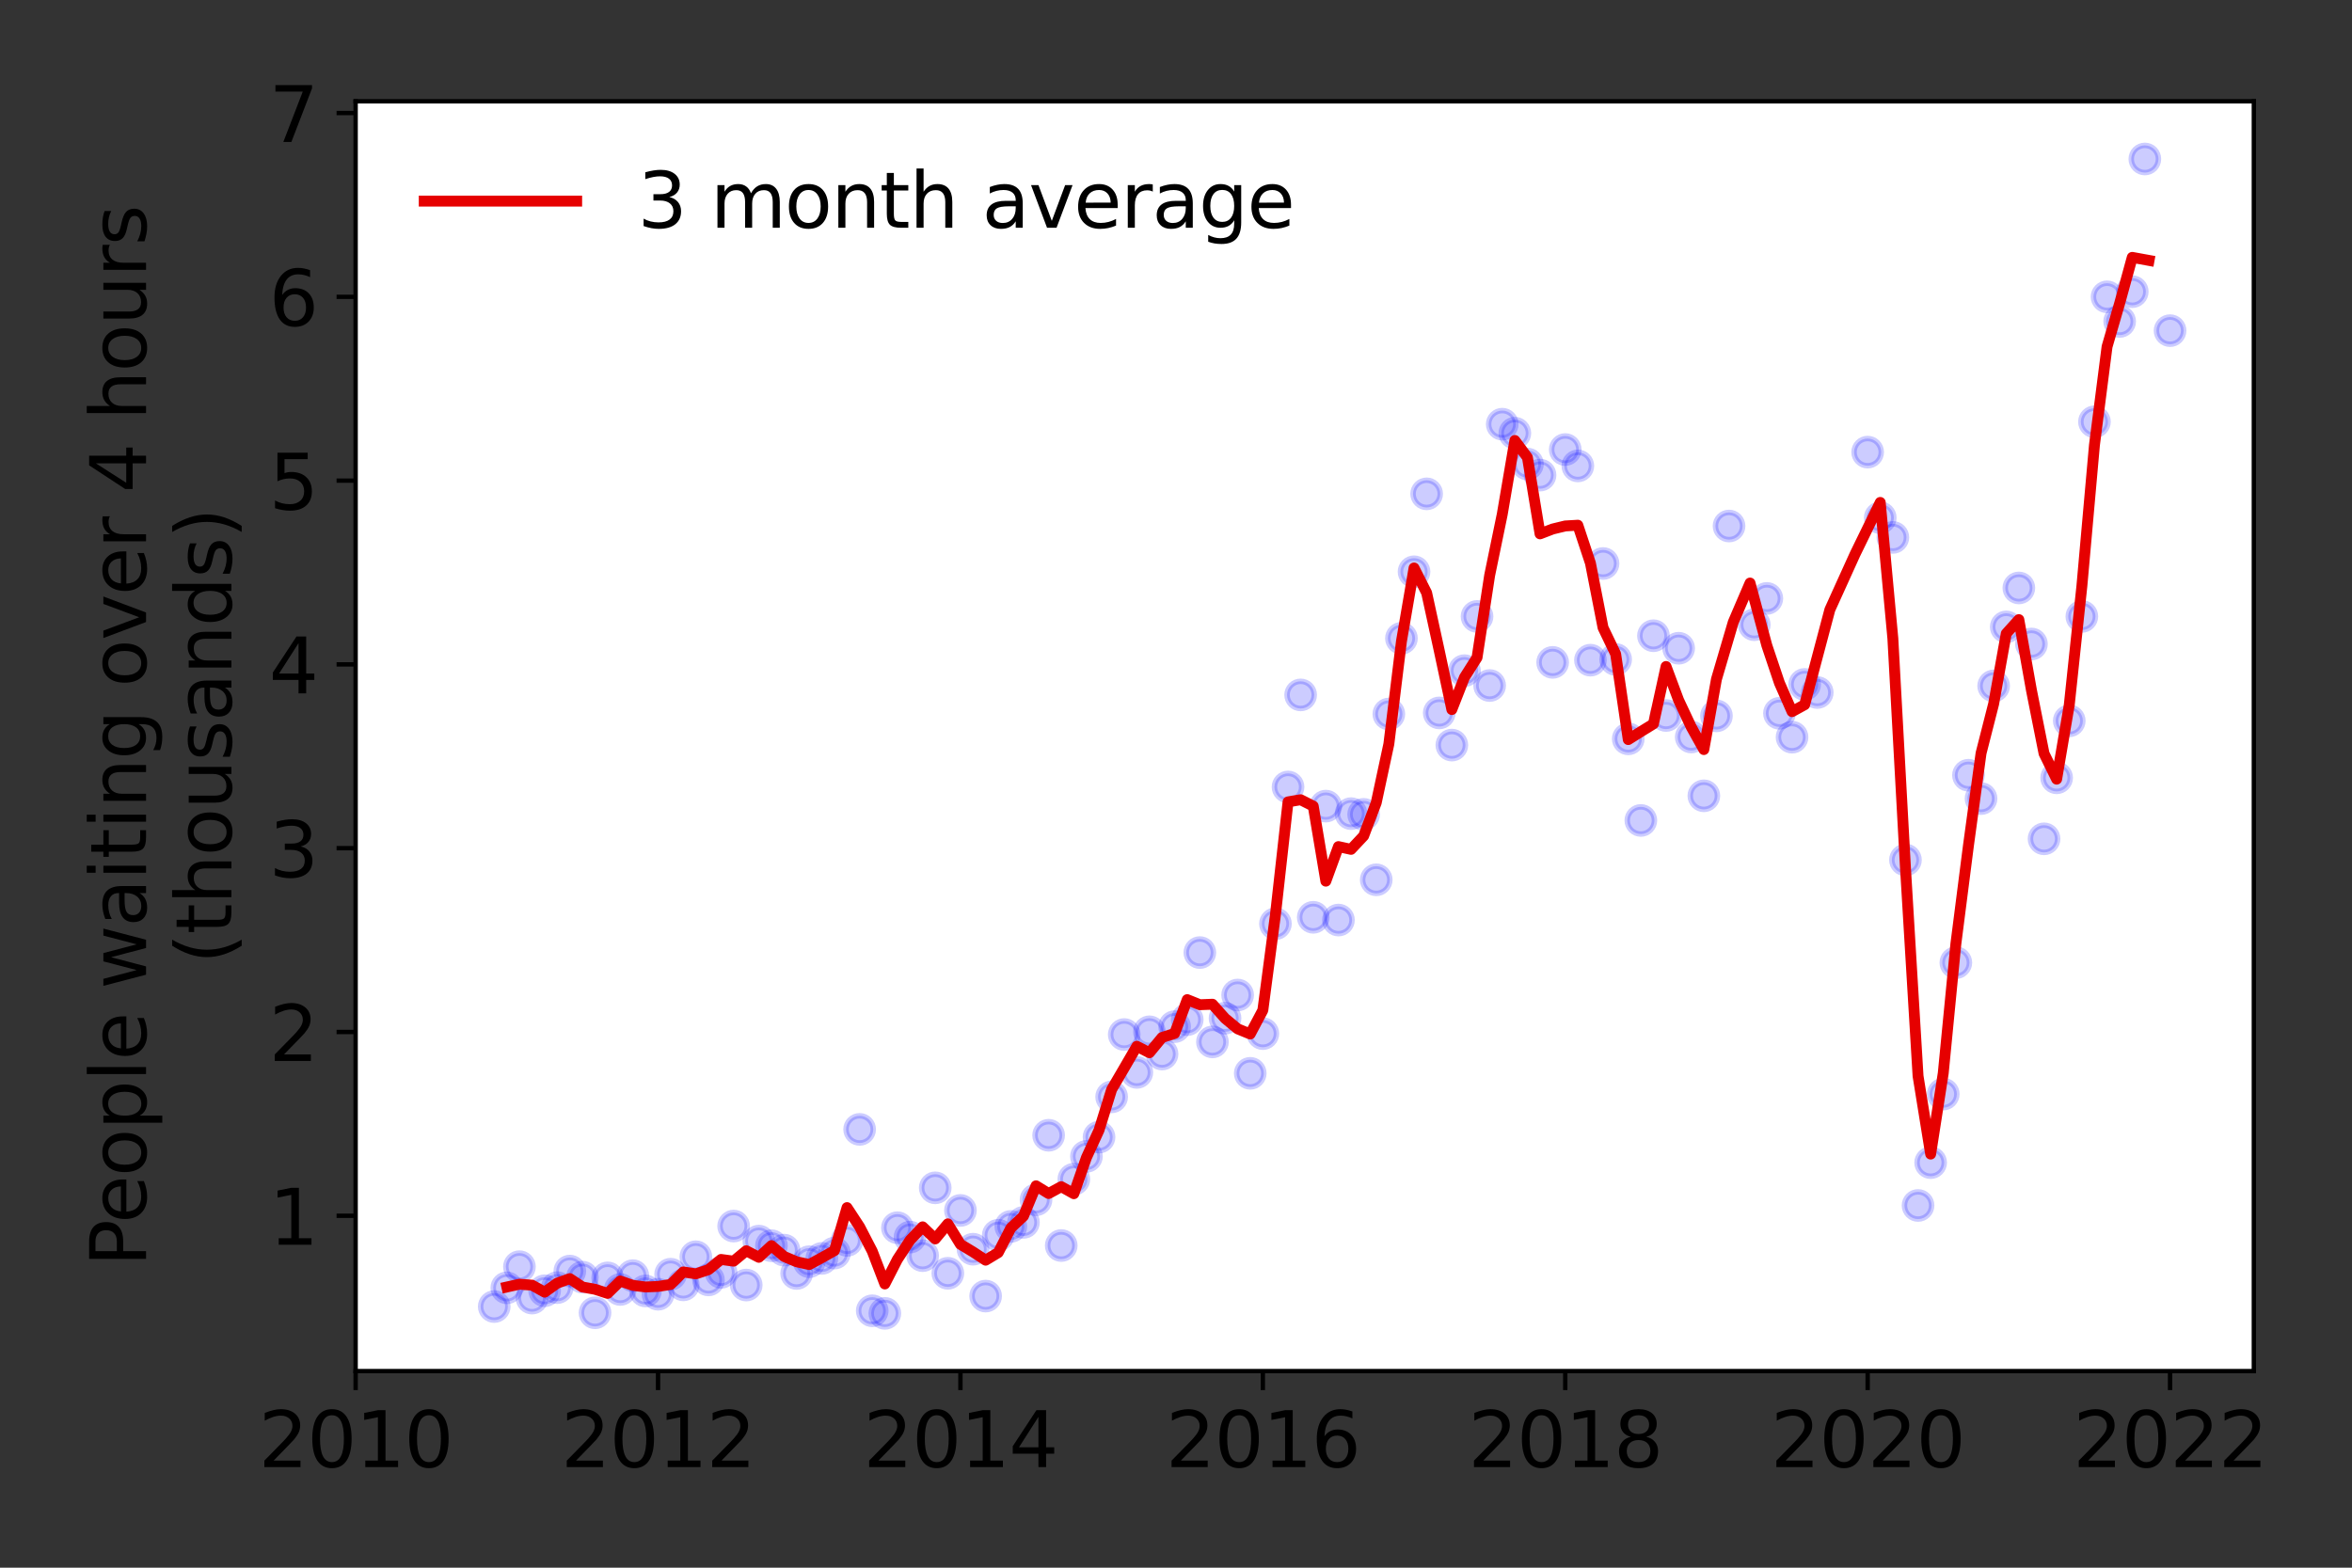 <?xml version="1.0" encoding="utf-8" standalone="no"?>
<!DOCTYPE svg PUBLIC "-//W3C//DTD SVG 1.1//EN"
  "http://www.w3.org/Graphics/SVG/1.1/DTD/svg11.dtd">
<svg height="288pt" version="1.1" viewBox="0 0 432 288" width="432pt" xmlns="http://www.w3.org/2000/svg" xmlns:xlink="http://www.w3.org/1999/xlink">
 <rect x="0" y="0" width="432" height="288" fill="#333333" stroke="none"/>
 <defs>
  <style type="text/css">*{stroke-linecap:butt;stroke-linejoin:round;}</style>
 </defs>
 <g id="figure_1">
  <g id="patch_1">
   <path d="M 0 288 
L 432 288 
L 432 0 
L 0 0 
z
" style="fill:none;"/>
  </g>
  <g id="axes_1">
   <g id="patch_2">
    <path d="M 65.32 251.88 
L 413.971 251.88 
L 413.971 18.604 
L 65.32 18.604 
z
" style="fill:#ffffff;"/>
   </g>
   <g id="matplotlib.axis_1">
    <g id="xtick_1">
     <g id="line2d_1">
      <defs>
       <path d="M 0 0 
L 0 3.5 
" id="m2f924bb9e6" style="stroke:#000000;stroke-width:0.8;"/>
      </defs>
      <g>
       <use style="stroke:#000000;stroke-width:0.8;" x="65.32" xlink:href="#m2f924bb9e6" y="251.88"/>
      </g>
     </g>
     <g id="text_1">
      <!-- 2010 -->
      <g transform="translate(47.505 269.518)scale(0.14 -0.14)">
       <defs>
        <path d="M 1228 531 
L 3431 531 
L 3431 0 
L 469 0 
L 469 531 
Q 828 903 1448 1529 
Q 2069 2156 2228 2338 
Q 2531 2678 2651 2914 
Q 2772 3150 2772 3378 
Q 2772 3750 2511 3984 
Q 2250 4219 1831 4219 
Q 1534 4219 1204 4116 
Q 875 4013 500 3803 
L 500 4441 
Q 881 4594 1212 4672 
Q 1544 4750 1819 4750 
Q 2544 4750 2975 4387 
Q 3406 4025 3406 3419 
Q 3406 3131 3298 2873 
Q 3191 2616 2906 2266 
Q 2828 2175 2409 1742 
Q 1991 1309 1228 531 
z
" id="DejaVuSans-32" transform="scale(0.016)"/>
        <path d="M 2034 4250 
Q 1547 4250 1301 3770 
Q 1056 3291 1056 2328 
Q 1056 1369 1301 889 
Q 1547 409 2034 409 
Q 2525 409 2770 889 
Q 3016 1369 3016 2328 
Q 3016 3291 2770 3770 
Q 2525 4250 2034 4250 
z
M 2034 4750 
Q 2819 4750 3233 4129 
Q 3647 3509 3647 2328 
Q 3647 1150 3233 529 
Q 2819 -91 2034 -91 
Q 1250 -91 836 529 
Q 422 1150 422 2328 
Q 422 3509 836 4129 
Q 1250 4750 2034 4750 
z
" id="DejaVuSans-30" transform="scale(0.016)"/>
        <path d="M 794 531 
L 1825 531 
L 1825 4091 
L 703 3866 
L 703 4441 
L 1819 4666 
L 2450 4666 
L 2450 531 
L 3481 531 
L 3481 0 
L 794 0 
L 794 531 
z
" id="DejaVuSans-31" transform="scale(0.016)"/>
       </defs>
       <use xlink:href="#DejaVuSans-32"/>
       <use x="63.623" xlink:href="#DejaVuSans-30"/>
       <use x="127.246" xlink:href="#DejaVuSans-31"/>
       <use x="190.869" xlink:href="#DejaVuSans-30"/>
      </g>
     </g>
    </g>
    <g id="xtick_2">
     <g id="line2d_2">
      <g>
       <use style="stroke:#000000;stroke-width:0.8;" x="120.864" xlink:href="#m2f924bb9e6" y="251.88"/>
      </g>
     </g>
     <g id="text_2">
      <!-- 2012 -->
      <g transform="translate(103.049 269.518)scale(0.14 -0.14)">
       <use xlink:href="#DejaVuSans-32"/>
       <use x="63.623" xlink:href="#DejaVuSans-30"/>
       <use x="127.246" xlink:href="#DejaVuSans-31"/>
       <use x="190.869" xlink:href="#DejaVuSans-32"/>
      </g>
     </g>
    </g>
    <g id="xtick_3">
     <g id="line2d_3">
      <g>
       <use style="stroke:#000000;stroke-width:0.8;" x="176.407" xlink:href="#m2f924bb9e6" y="251.88"/>
      </g>
     </g>
     <g id="text_3">
      <!-- 2014 -->
      <g transform="translate(158.592 269.518)scale(0.14 -0.14)">
       <defs>
        <path d="M 2419 4116 
L 825 1625 
L 2419 1625 
L 2419 4116 
z
M 2253 4666 
L 3047 4666 
L 3047 1625 
L 3713 1625 
L 3713 1100 
L 3047 1100 
L 3047 0 
L 2419 0 
L 2419 1100 
L 313 1100 
L 313 1709 
L 2253 4666 
z
" id="DejaVuSans-34" transform="scale(0.016)"/>
       </defs>
       <use xlink:href="#DejaVuSans-32"/>
       <use x="63.623" xlink:href="#DejaVuSans-30"/>
       <use x="127.246" xlink:href="#DejaVuSans-31"/>
       <use x="190.869" xlink:href="#DejaVuSans-34"/>
      </g>
     </g>
    </g>
    <g id="xtick_4">
     <g id="line2d_4">
      <g>
       <use style="stroke:#000000;stroke-width:0.8;" x="231.951" xlink:href="#m2f924bb9e6" y="251.88"/>
      </g>
     </g>
     <g id="text_4">
      <!-- 2016 -->
      <g transform="translate(214.136 269.518)scale(0.14 -0.14)">
       <defs>
        <path d="M 2113 2584 
Q 1688 2584 1439 2293 
Q 1191 2003 1191 1497 
Q 1191 994 1439 701 
Q 1688 409 2113 409 
Q 2538 409 2786 701 
Q 3034 994 3034 1497 
Q 3034 2003 2786 2293 
Q 2538 2584 2113 2584 
z
M 3366 4563 
L 3366 3988 
Q 3128 4100 2886 4159 
Q 2644 4219 2406 4219 
Q 1781 4219 1451 3797 
Q 1122 3375 1075 2522 
Q 1259 2794 1537 2939 
Q 1816 3084 2150 3084 
Q 2853 3084 3261 2657 
Q 3669 2231 3669 1497 
Q 3669 778 3244 343 
Q 2819 -91 2113 -91 
Q 1303 -91 875 529 
Q 447 1150 447 2328 
Q 447 3434 972 4092 
Q 1497 4750 2381 4750 
Q 2619 4750 2861 4703 
Q 3103 4656 3366 4563 
z
" id="DejaVuSans-36" transform="scale(0.016)"/>
       </defs>
       <use xlink:href="#DejaVuSans-32"/>
       <use x="63.623" xlink:href="#DejaVuSans-30"/>
       <use x="127.246" xlink:href="#DejaVuSans-31"/>
       <use x="190.869" xlink:href="#DejaVuSans-36"/>
      </g>
     </g>
    </g>
    <g id="xtick_5">
     <g id="line2d_5">
      <g>
       <use style="stroke:#000000;stroke-width:0.8;" x="287.494" xlink:href="#m2f924bb9e6" y="251.88"/>
      </g>
     </g>
     <g id="text_5">
      <!-- 2018 -->
      <g transform="translate(269.679 269.518)scale(0.14 -0.14)">
       <defs>
        <path d="M 2034 2216 
Q 1584 2216 1326 1975 
Q 1069 1734 1069 1313 
Q 1069 891 1326 650 
Q 1584 409 2034 409 
Q 2484 409 2743 651 
Q 3003 894 3003 1313 
Q 3003 1734 2745 1975 
Q 2488 2216 2034 2216 
z
M 1403 2484 
Q 997 2584 770 2862 
Q 544 3141 544 3541 
Q 544 4100 942 4425 
Q 1341 4750 2034 4750 
Q 2731 4750 3128 4425 
Q 3525 4100 3525 3541 
Q 3525 3141 3298 2862 
Q 3072 2584 2669 2484 
Q 3125 2378 3379 2068 
Q 3634 1759 3634 1313 
Q 3634 634 3220 271 
Q 2806 -91 2034 -91 
Q 1263 -91 848 271 
Q 434 634 434 1313 
Q 434 1759 690 2068 
Q 947 2378 1403 2484 
z
M 1172 3481 
Q 1172 3119 1398 2916 
Q 1625 2713 2034 2713 
Q 2441 2713 2670 2916 
Q 2900 3119 2900 3481 
Q 2900 3844 2670 4047 
Q 2441 4250 2034 4250 
Q 1625 4250 1398 4047 
Q 1172 3844 1172 3481 
z
" id="DejaVuSans-38" transform="scale(0.016)"/>
       </defs>
       <use xlink:href="#DejaVuSans-32"/>
       <use x="63.623" xlink:href="#DejaVuSans-30"/>
       <use x="127.246" xlink:href="#DejaVuSans-31"/>
       <use x="190.869" xlink:href="#DejaVuSans-38"/>
      </g>
     </g>
    </g>
    <g id="xtick_6">
     <g id="line2d_6">
      <g>
       <use style="stroke:#000000;stroke-width:0.8;" x="343.038" xlink:href="#m2f924bb9e6" y="251.88"/>
      </g>
     </g>
     <g id="text_6">
      <!-- 2020 -->
      <g transform="translate(325.223 269.518)scale(0.14 -0.14)">
       <use xlink:href="#DejaVuSans-32"/>
       <use x="63.623" xlink:href="#DejaVuSans-30"/>
       <use x="127.246" xlink:href="#DejaVuSans-32"/>
       <use x="190.869" xlink:href="#DejaVuSans-30"/>
      </g>
     </g>
    </g>
    <g id="xtick_7">
     <g id="line2d_7">
      <g>
       <use style="stroke:#000000;stroke-width:0.8;" x="398.581" xlink:href="#m2f924bb9e6" y="251.88"/>
      </g>
     </g>
     <g id="text_7">
      <!-- 2022 -->
      <g transform="translate(380.766 269.518)scale(0.14 -0.14)">
       <use xlink:href="#DejaVuSans-32"/>
       <use x="63.623" xlink:href="#DejaVuSans-30"/>
       <use x="127.246" xlink:href="#DejaVuSans-32"/>
       <use x="190.869" xlink:href="#DejaVuSans-32"/>
      </g>
     </g>
    </g>
   </g>
   <g id="matplotlib.axis_2">
    <g id="ytick_1">
     <g id="line2d_8">
      <defs>
       <path d="M 0 0 
L -3.5 0 
" id="me50f0794e5" style="stroke:#000000;stroke-width:0.8;"/>
      </defs>
      <g>
       <use style="stroke:#000000;stroke-width:0.8;" x="65.32" xlink:href="#me50f0794e5" y="223.348"/>
      </g>
     </g>
     <g id="text_8">
      <!-- 1 -->
      <g transform="translate(49.413 228.667)scale(0.14 -0.14)">
       <use xlink:href="#DejaVuSans-31"/>
      </g>
     </g>
    </g>
    <g id="ytick_2">
     <g id="line2d_9">
      <g>
       <use style="stroke:#000000;stroke-width:0.8;" x="65.32" xlink:href="#me50f0794e5" y="189.585"/>
      </g>
     </g>
     <g id="text_9">
      <!-- 2 -->
      <g transform="translate(49.413 194.903)scale(0.14 -0.14)">
       <use xlink:href="#DejaVuSans-32"/>
      </g>
     </g>
    </g>
    <g id="ytick_3">
     <g id="line2d_10">
      <g>
       <use style="stroke:#000000;stroke-width:0.8;" x="65.32" xlink:href="#me50f0794e5" y="155.821"/>
      </g>
     </g>
     <g id="text_10">
      <!-- 3 -->
      <g transform="translate(49.413 161.14)scale(0.14 -0.14)">
       <defs>
        <path d="M 2597 2516 
Q 3050 2419 3304 2112 
Q 3559 1806 3559 1356 
Q 3559 666 3084 287 
Q 2609 -91 1734 -91 
Q 1441 -91 1130 -33 
Q 819 25 488 141 
L 488 750 
Q 750 597 1062 519 
Q 1375 441 1716 441 
Q 2309 441 2620 675 
Q 2931 909 2931 1356 
Q 2931 1769 2642 2001 
Q 2353 2234 1838 2234 
L 1294 2234 
L 1294 2753 
L 1863 2753 
Q 2328 2753 2575 2939 
Q 2822 3125 2822 3475 
Q 2822 3834 2567 4026 
Q 2313 4219 1838 4219 
Q 1578 4219 1281 4162 
Q 984 4106 628 3988 
L 628 4550 
Q 988 4650 1302 4700 
Q 1616 4750 1894 4750 
Q 2613 4750 3031 4423 
Q 3450 4097 3450 3541 
Q 3450 3153 3228 2886 
Q 3006 2619 2597 2516 
z
" id="DejaVuSans-33" transform="scale(0.016)"/>
       </defs>
       <use xlink:href="#DejaVuSans-33"/>
      </g>
     </g>
    </g>
    <g id="ytick_4">
     <g id="line2d_11">
      <g>
       <use style="stroke:#000000;stroke-width:0.8;" x="65.32" xlink:href="#me50f0794e5" y="122.057"/>
      </g>
     </g>
     <g id="text_11">
      <!-- 4 -->
      <g transform="translate(49.413 127.376)scale(0.14 -0.14)">
       <use xlink:href="#DejaVuSans-34"/>
      </g>
     </g>
    </g>
    <g id="ytick_5">
     <g id="line2d_12">
      <g>
       <use style="stroke:#000000;stroke-width:0.8;" x="65.32" xlink:href="#me50f0794e5" y="88.294"/>
      </g>
     </g>
     <g id="text_12">
      <!-- 5 -->
      <g transform="translate(49.413 93.613)scale(0.14 -0.14)">
       <defs>
        <path d="M 691 4666 
L 3169 4666 
L 3169 4134 
L 1269 4134 
L 1269 2991 
Q 1406 3038 1543 3061 
Q 1681 3084 1819 3084 
Q 2600 3084 3056 2656 
Q 3513 2228 3513 1497 
Q 3513 744 3044 326 
Q 2575 -91 1722 -91 
Q 1428 -91 1123 -41 
Q 819 9 494 109 
L 494 744 
Q 775 591 1075 516 
Q 1375 441 1709 441 
Q 2250 441 2565 725 
Q 2881 1009 2881 1497 
Q 2881 1984 2565 2268 
Q 2250 2553 1709 2553 
Q 1456 2553 1204 2497 
Q 953 2441 691 2322 
L 691 4666 
z
" id="DejaVuSans-35" transform="scale(0.016)"/>
       </defs>
       <use xlink:href="#DejaVuSans-35"/>
      </g>
     </g>
    </g>
    <g id="ytick_6">
     <g id="line2d_13">
      <g>
       <use style="stroke:#000000;stroke-width:0.8;" x="65.32" xlink:href="#me50f0794e5" y="54.53"/>
      </g>
     </g>
     <g id="text_13">
      <!-- 6 -->
      <g transform="translate(49.413 59.849)scale(0.14 -0.14)">
       <use xlink:href="#DejaVuSans-36"/>
      </g>
     </g>
    </g>
    <g id="ytick_7">
     <g id="line2d_14">
      <g>
       <use style="stroke:#000000;stroke-width:0.8;" x="65.32" xlink:href="#me50f0794e5" y="20.767"/>
      </g>
     </g>
     <g id="text_14">
      <!-- 7 -->
      <g transform="translate(49.413 26.086)scale(0.14 -0.14)">
       <defs>
        <path d="M 525 4666 
L 3525 4666 
L 3525 4397 
L 1831 0 
L 1172 0 
L 2766 4134 
L 525 4134 
L 525 4666 
z
" id="DejaVuSans-37" transform="scale(0.016)"/>
       </defs>
       <use xlink:href="#DejaVuSans-37"/>
      </g>
     </g>
    </g>
    <g id="text_15">
     <!-- People waiting over 4 hours -->
     <g transform="translate(26.824 232.667)rotate(-90)scale(0.14 -0.14)">
      <defs>
       <path d="M 1259 4147 
L 1259 2394 
L 2053 2394 
Q 2494 2394 2734 2622 
Q 2975 2850 2975 3272 
Q 2975 3691 2734 3919 
Q 2494 4147 2053 4147 
L 1259 4147 
z
M 628 4666 
L 2053 4666 
Q 2838 4666 3239 4311 
Q 3641 3956 3641 3272 
Q 3641 2581 3239 2228 
Q 2838 1875 2053 1875 
L 1259 1875 
L 1259 0 
L 628 0 
L 628 4666 
z
" id="DejaVuSans-50" transform="scale(0.016)"/>
       <path d="M 3597 1894 
L 3597 1613 
L 953 1613 
Q 991 1019 1311 708 
Q 1631 397 2203 397 
Q 2534 397 2845 478 
Q 3156 559 3463 722 
L 3463 178 
Q 3153 47 2828 -22 
Q 2503 -91 2169 -91 
Q 1331 -91 842 396 
Q 353 884 353 1716 
Q 353 2575 817 3079 
Q 1281 3584 2069 3584 
Q 2775 3584 3186 3129 
Q 3597 2675 3597 1894 
z
M 3022 2063 
Q 3016 2534 2758 2815 
Q 2500 3097 2075 3097 
Q 1594 3097 1305 2825 
Q 1016 2553 972 2059 
L 3022 2063 
z
" id="DejaVuSans-65" transform="scale(0.016)"/>
       <path d="M 1959 3097 
Q 1497 3097 1228 2736 
Q 959 2375 959 1747 
Q 959 1119 1226 758 
Q 1494 397 1959 397 
Q 2419 397 2687 759 
Q 2956 1122 2956 1747 
Q 2956 2369 2687 2733 
Q 2419 3097 1959 3097 
z
M 1959 3584 
Q 2709 3584 3137 3096 
Q 3566 2609 3566 1747 
Q 3566 888 3137 398 
Q 2709 -91 1959 -91 
Q 1206 -91 779 398 
Q 353 888 353 1747 
Q 353 2609 779 3096 
Q 1206 3584 1959 3584 
z
" id="DejaVuSans-6f" transform="scale(0.016)"/>
       <path d="M 1159 525 
L 1159 -1331 
L 581 -1331 
L 581 3500 
L 1159 3500 
L 1159 2969 
Q 1341 3281 1617 3432 
Q 1894 3584 2278 3584 
Q 2916 3584 3314 3078 
Q 3713 2572 3713 1747 
Q 3713 922 3314 415 
Q 2916 -91 2278 -91 
Q 1894 -91 1617 61 
Q 1341 213 1159 525 
z
M 3116 1747 
Q 3116 2381 2855 2742 
Q 2594 3103 2138 3103 
Q 1681 3103 1420 2742 
Q 1159 2381 1159 1747 
Q 1159 1113 1420 752 
Q 1681 391 2138 391 
Q 2594 391 2855 752 
Q 3116 1113 3116 1747 
z
" id="DejaVuSans-70" transform="scale(0.016)"/>
       <path d="M 603 4863 
L 1178 4863 
L 1178 0 
L 603 0 
L 603 4863 
z
" id="DejaVuSans-6c" transform="scale(0.016)"/>
       <path id="DejaVuSans-20" transform="scale(0.016)"/>
       <path d="M 269 3500 
L 844 3500 
L 1563 769 
L 2278 3500 
L 2956 3500 
L 3675 769 
L 4391 3500 
L 4966 3500 
L 4050 0 
L 3372 0 
L 2619 2869 
L 1863 0 
L 1184 0 
L 269 3500 
z
" id="DejaVuSans-77" transform="scale(0.016)"/>
       <path d="M 2194 1759 
Q 1497 1759 1228 1600 
Q 959 1441 959 1056 
Q 959 750 1161 570 
Q 1363 391 1709 391 
Q 2188 391 2477 730 
Q 2766 1069 2766 1631 
L 2766 1759 
L 2194 1759 
z
M 3341 1997 
L 3341 0 
L 2766 0 
L 2766 531 
Q 2569 213 2275 61 
Q 1981 -91 1556 -91 
Q 1019 -91 701 211 
Q 384 513 384 1019 
Q 384 1609 779 1909 
Q 1175 2209 1959 2209 
L 2766 2209 
L 2766 2266 
Q 2766 2663 2505 2880 
Q 2244 3097 1772 3097 
Q 1472 3097 1187 3025 
Q 903 2953 641 2809 
L 641 3341 
Q 956 3463 1253 3523 
Q 1550 3584 1831 3584 
Q 2591 3584 2966 3190 
Q 3341 2797 3341 1997 
z
" id="DejaVuSans-61" transform="scale(0.016)"/>
       <path d="M 603 3500 
L 1178 3500 
L 1178 0 
L 603 0 
L 603 3500 
z
M 603 4863 
L 1178 4863 
L 1178 4134 
L 603 4134 
L 603 4863 
z
" id="DejaVuSans-69" transform="scale(0.016)"/>
       <path d="M 1172 4494 
L 1172 3500 
L 2356 3500 
L 2356 3053 
L 1172 3053 
L 1172 1153 
Q 1172 725 1289 603 
Q 1406 481 1766 481 
L 2356 481 
L 2356 0 
L 1766 0 
Q 1100 0 847 248 
Q 594 497 594 1153 
L 594 3053 
L 172 3053 
L 172 3500 
L 594 3500 
L 594 4494 
L 1172 4494 
z
" id="DejaVuSans-74" transform="scale(0.016)"/>
       <path d="M 3513 2113 
L 3513 0 
L 2938 0 
L 2938 2094 
Q 2938 2591 2744 2837 
Q 2550 3084 2163 3084 
Q 1697 3084 1428 2787 
Q 1159 2491 1159 1978 
L 1159 0 
L 581 0 
L 581 3500 
L 1159 3500 
L 1159 2956 
Q 1366 3272 1645 3428 
Q 1925 3584 2291 3584 
Q 2894 3584 3203 3211 
Q 3513 2838 3513 2113 
z
" id="DejaVuSans-6e" transform="scale(0.016)"/>
       <path d="M 2906 1791 
Q 2906 2416 2648 2759 
Q 2391 3103 1925 3103 
Q 1463 3103 1205 2759 
Q 947 2416 947 1791 
Q 947 1169 1205 825 
Q 1463 481 1925 481 
Q 2391 481 2648 825 
Q 2906 1169 2906 1791 
z
M 3481 434 
Q 3481 -459 3084 -895 
Q 2688 -1331 1869 -1331 
Q 1566 -1331 1297 -1286 
Q 1028 -1241 775 -1147 
L 775 -588 
Q 1028 -725 1275 -790 
Q 1522 -856 1778 -856 
Q 2344 -856 2625 -561 
Q 2906 -266 2906 331 
L 2906 616 
Q 2728 306 2450 153 
Q 2172 0 1784 0 
Q 1141 0 747 490 
Q 353 981 353 1791 
Q 353 2603 747 3093 
Q 1141 3584 1784 3584 
Q 2172 3584 2450 3431 
Q 2728 3278 2906 2969 
L 2906 3500 
L 3481 3500 
L 3481 434 
z
" id="DejaVuSans-67" transform="scale(0.016)"/>
       <path d="M 191 3500 
L 800 3500 
L 1894 563 
L 2988 3500 
L 3597 3500 
L 2284 0 
L 1503 0 
L 191 3500 
z
" id="DejaVuSans-76" transform="scale(0.016)"/>
       <path d="M 2631 2963 
Q 2534 3019 2420 3045 
Q 2306 3072 2169 3072 
Q 1681 3072 1420 2755 
Q 1159 2438 1159 1844 
L 1159 0 
L 581 0 
L 581 3500 
L 1159 3500 
L 1159 2956 
Q 1341 3275 1631 3429 
Q 1922 3584 2338 3584 
Q 2397 3584 2469 3576 
Q 2541 3569 2628 3553 
L 2631 2963 
z
" id="DejaVuSans-72" transform="scale(0.016)"/>
       <path d="M 3513 2113 
L 3513 0 
L 2938 0 
L 2938 2094 
Q 2938 2591 2744 2837 
Q 2550 3084 2163 3084 
Q 1697 3084 1428 2787 
Q 1159 2491 1159 1978 
L 1159 0 
L 581 0 
L 581 4863 
L 1159 4863 
L 1159 2956 
Q 1366 3272 1645 3428 
Q 1925 3584 2291 3584 
Q 2894 3584 3203 3211 
Q 3513 2838 3513 2113 
z
" id="DejaVuSans-68" transform="scale(0.016)"/>
       <path d="M 544 1381 
L 544 3500 
L 1119 3500 
L 1119 1403 
Q 1119 906 1312 657 
Q 1506 409 1894 409 
Q 2359 409 2629 706 
Q 2900 1003 2900 1516 
L 2900 3500 
L 3475 3500 
L 3475 0 
L 2900 0 
L 2900 538 
Q 2691 219 2414 64 
Q 2138 -91 1772 -91 
Q 1169 -91 856 284 
Q 544 659 544 1381 
z
M 1991 3584 
L 1991 3584 
z
" id="DejaVuSans-75" transform="scale(0.016)"/>
       <path d="M 2834 3397 
L 2834 2853 
Q 2591 2978 2328 3040 
Q 2066 3103 1784 3103 
Q 1356 3103 1142 2972 
Q 928 2841 928 2578 
Q 928 2378 1081 2264 
Q 1234 2150 1697 2047 
L 1894 2003 
Q 2506 1872 2764 1633 
Q 3022 1394 3022 966 
Q 3022 478 2636 193 
Q 2250 -91 1575 -91 
Q 1294 -91 989 -36 
Q 684 19 347 128 
L 347 722 
Q 666 556 975 473 
Q 1284 391 1588 391 
Q 1994 391 2212 530 
Q 2431 669 2431 922 
Q 2431 1156 2273 1281 
Q 2116 1406 1581 1522 
L 1381 1569 
Q 847 1681 609 1914 
Q 372 2147 372 2553 
Q 372 3047 722 3315 
Q 1072 3584 1716 3584 
Q 2034 3584 2315 3537 
Q 2597 3491 2834 3397 
z
" id="DejaVuSans-73" transform="scale(0.016)"/>
      </defs>
      <use xlink:href="#DejaVuSans-50"/>
      <use x="56.678" xlink:href="#DejaVuSans-65"/>
      <use x="118.201" xlink:href="#DejaVuSans-6f"/>
      <use x="179.383" xlink:href="#DejaVuSans-70"/>
      <use x="242.859" xlink:href="#DejaVuSans-6c"/>
      <use x="270.643" xlink:href="#DejaVuSans-65"/>
      <use x="332.166" xlink:href="#DejaVuSans-20"/>
      <use x="363.953" xlink:href="#DejaVuSans-77"/>
      <use x="445.74" xlink:href="#DejaVuSans-61"/>
      <use x="507.02" xlink:href="#DejaVuSans-69"/>
      <use x="534.803" xlink:href="#DejaVuSans-74"/>
      <use x="574.012" xlink:href="#DejaVuSans-69"/>
      <use x="601.795" xlink:href="#DejaVuSans-6e"/>
      <use x="665.174" xlink:href="#DejaVuSans-67"/>
      <use x="728.65" xlink:href="#DejaVuSans-20"/>
      <use x="760.438" xlink:href="#DejaVuSans-6f"/>
      <use x="821.619" xlink:href="#DejaVuSans-76"/>
      <use x="880.799" xlink:href="#DejaVuSans-65"/>
      <use x="942.322" xlink:href="#DejaVuSans-72"/>
      <use x="983.436" xlink:href="#DejaVuSans-20"/>
      <use x="1015.223" xlink:href="#DejaVuSans-34"/>
      <use x="1078.846" xlink:href="#DejaVuSans-20"/>
      <use x="1110.633" xlink:href="#DejaVuSans-68"/>
      <use x="1174.012" xlink:href="#DejaVuSans-6f"/>
      <use x="1235.193" xlink:href="#DejaVuSans-75"/>
      <use x="1298.572" xlink:href="#DejaVuSans-72"/>
      <use x="1339.686" xlink:href="#DejaVuSans-73"/>
     </g>
     <!-- (thousands) -->
     <g transform="translate(42.501 177.067)rotate(-90)scale(0.14 -0.14)">
      <defs>
       <path d="M 1984 4856 
Q 1566 4138 1362 3434 
Q 1159 2731 1159 2009 
Q 1159 1288 1364 580 
Q 1569 -128 1984 -844 
L 1484 -844 
Q 1016 -109 783 600 
Q 550 1309 550 2009 
Q 550 2706 781 3412 
Q 1013 4119 1484 4856 
L 1984 4856 
z
" id="DejaVuSans-28" transform="scale(0.016)"/>
       <path d="M 2906 2969 
L 2906 4863 
L 3481 4863 
L 3481 0 
L 2906 0 
L 2906 525 
Q 2725 213 2448 61 
Q 2172 -91 1784 -91 
Q 1150 -91 751 415 
Q 353 922 353 1747 
Q 353 2572 751 3078 
Q 1150 3584 1784 3584 
Q 2172 3584 2448 3432 
Q 2725 3281 2906 2969 
z
M 947 1747 
Q 947 1113 1208 752 
Q 1469 391 1925 391 
Q 2381 391 2643 752 
Q 2906 1113 2906 1747 
Q 2906 2381 2643 2742 
Q 2381 3103 1925 3103 
Q 1469 3103 1208 2742 
Q 947 2381 947 1747 
z
" id="DejaVuSans-64" transform="scale(0.016)"/>
       <path d="M 513 4856 
L 1013 4856 
Q 1481 4119 1714 3412 
Q 1947 2706 1947 2009 
Q 1947 1309 1714 600 
Q 1481 -109 1013 -844 
L 513 -844 
Q 928 -128 1133 580 
Q 1338 1288 1338 2009 
Q 1338 2731 1133 3434 
Q 928 4138 513 4856 
z
" id="DejaVuSans-29" transform="scale(0.016)"/>
      </defs>
      <use xlink:href="#DejaVuSans-28"/>
      <use x="39.014" xlink:href="#DejaVuSans-74"/>
      <use x="78.223" xlink:href="#DejaVuSans-68"/>
      <use x="141.602" xlink:href="#DejaVuSans-6f"/>
      <use x="202.783" xlink:href="#DejaVuSans-75"/>
      <use x="266.162" xlink:href="#DejaVuSans-73"/>
      <use x="318.262" xlink:href="#DejaVuSans-61"/>
      <use x="379.541" xlink:href="#DejaVuSans-6e"/>
      <use x="442.92" xlink:href="#DejaVuSans-64"/>
      <use x="506.396" xlink:href="#DejaVuSans-73"/>
      <use x="558.496" xlink:href="#DejaVuSans-29"/>
     </g>
    </g>
   </g>
   <g id="line2d_15">
    <defs>
     <path d="M 0 2.5 
C 0.663 2.5 1.299 2.237 1.768 1.768 
C 2.237 1.299 2.5 0.663 2.5 0 
C 2.5 -0.663 2.237 -1.299 1.768 -1.768 
C 1.299 -2.237 0.663 -2.5 0 -2.5 
C -0.663 -2.5 -1.299 -2.237 -1.768 -1.768 
C -2.237 -1.299 -2.5 -0.663 -2.5 0 
C -2.5 0.663 -2.237 1.299 -1.768 1.768 
C -1.299 2.237 -0.663 2.5 0 2.5 
z
" id="m9abffe5b3b" style="stroke:#0000ff;stroke-opacity:0.2;"/>
    </defs>
    <g clip-path="url(#p8cdb655da5)">
     <use style="fill:#0000ff;fill-opacity:0.2;stroke:#0000ff;stroke-opacity:0.2;" x="398.581" xlink:href="#m9abffe5b3b" y="60.743"/>
     <use style="fill:#0000ff;fill-opacity:0.2;stroke:#0000ff;stroke-opacity:0.2;" x="393.952" xlink:href="#m9abffe5b3b" y="29.208"/>
     <use style="fill:#0000ff;fill-opacity:0.2;stroke:#0000ff;stroke-opacity:0.2;" x="391.638" xlink:href="#m9abffe5b3b" y="53.585"/>
     <use style="fill:#0000ff;fill-opacity:0.2;stroke:#0000ff;stroke-opacity:0.2;" x="389.324" xlink:href="#m9abffe5b3b" y="59.055"/>
     <use style="fill:#0000ff;fill-opacity:0.2;stroke:#0000ff;stroke-opacity:0.2;" x="387.01" xlink:href="#m9abffe5b3b" y="54.53"/>
     <use style="fill:#0000ff;fill-opacity:0.2;stroke:#0000ff;stroke-opacity:0.2;" x="384.695" xlink:href="#m9abffe5b3b" y="77.49"/>
     <use style="fill:#0000ff;fill-opacity:0.2;stroke:#0000ff;stroke-opacity:0.2;" x="382.381" xlink:href="#m9abffe5b3b" y="113.245"/>
     <use style="fill:#0000ff;fill-opacity:0.2;stroke:#0000ff;stroke-opacity:0.2;" x="380.067" xlink:href="#m9abffe5b3b" y="132.423"/>
     <use style="fill:#0000ff;fill-opacity:0.2;stroke:#0000ff;stroke-opacity:0.2;" x="377.752" xlink:href="#m9abffe5b3b" y="142.89"/>
     <use style="fill:#0000ff;fill-opacity:0.2;stroke:#0000ff;stroke-opacity:0.2;" x="375.438" xlink:href="#m9abffe5b3b" y="154.099"/>
     <use style="fill:#0000ff;fill-opacity:0.2;stroke:#0000ff;stroke-opacity:0.2;" x="373.124" xlink:href="#m9abffe5b3b" y="118.31"/>
     <use style="fill:#0000ff;fill-opacity:0.2;stroke:#0000ff;stroke-opacity:0.2;" x="370.809" xlink:href="#m9abffe5b3b" y="108.012"/>
     <use style="fill:#0000ff;fill-opacity:0.2;stroke:#0000ff;stroke-opacity:0.2;" x="368.495" xlink:href="#m9abffe5b3b" y="115.17"/>
     <use style="fill:#0000ff;fill-opacity:0.2;stroke:#0000ff;stroke-opacity:0.2;" x="366.181" xlink:href="#m9abffe5b3b" y="126.008"/>
     <use style="fill:#0000ff;fill-opacity:0.2;stroke:#0000ff;stroke-opacity:0.2;" x="363.866" xlink:href="#m9abffe5b3b" y="146.705"/>
     <use style="fill:#0000ff;fill-opacity:0.2;stroke:#0000ff;stroke-opacity:0.2;" x="361.552" xlink:href="#m9abffe5b3b" y="142.417"/>
     <use style="fill:#0000ff;fill-opacity:0.2;stroke:#0000ff;stroke-opacity:0.2;" x="359.238" xlink:href="#m9abffe5b3b" y="176.856"/>
     <use style="fill:#0000ff;fill-opacity:0.2;stroke:#0000ff;stroke-opacity:0.2;" x="356.923" xlink:href="#m9abffe5b3b" y="200.997"/>
     <use style="fill:#0000ff;fill-opacity:0.2;stroke:#0000ff;stroke-opacity:0.2;" x="354.609" xlink:href="#m9abffe5b3b" y="213.59"/>
     <use style="fill:#0000ff;fill-opacity:0.2;stroke:#0000ff;stroke-opacity:0.2;" x="352.295" xlink:href="#m9abffe5b3b" y="221.457"/>
     <use style="fill:#0000ff;fill-opacity:0.2;stroke:#0000ff;stroke-opacity:0.2;" x="349.981" xlink:href="#m9abffe5b3b" y="157.982"/>
     <use style="fill:#0000ff;fill-opacity:0.2;stroke:#0000ff;stroke-opacity:0.2;" x="347.666" xlink:href="#m9abffe5b3b" y="98.727"/>
     <use style="fill:#0000ff;fill-opacity:0.2;stroke:#0000ff;stroke-opacity:0.2;" x="345.352" xlink:href="#m9abffe5b3b" y="95.114"/>
     <use style="fill:#0000ff;fill-opacity:0.2;stroke:#0000ff;stroke-opacity:0.2;" x="343.038" xlink:href="#m9abffe5b3b" y="83.061"/>
     <use style="fill:#0000ff;fill-opacity:0.2;stroke:#0000ff;stroke-opacity:0.2;" x="333.78" xlink:href="#m9abffe5b3b" y="127.223"/>
     <use style="fill:#0000ff;fill-opacity:0.2;stroke:#0000ff;stroke-opacity:0.2;" x="331.466" xlink:href="#m9abffe5b3b" y="125.738"/>
     <use style="fill:#0000ff;fill-opacity:0.2;stroke:#0000ff;stroke-opacity:0.2;" x="329.152" xlink:href="#m9abffe5b3b" y="135.428"/>
     <use style="fill:#0000ff;fill-opacity:0.2;stroke:#0000ff;stroke-opacity:0.2;" x="326.837" xlink:href="#m9abffe5b3b" y="131.039"/>
     <use style="fill:#0000ff;fill-opacity:0.2;stroke:#0000ff;stroke-opacity:0.2;" x="324.523" xlink:href="#m9abffe5b3b" y="109.936"/>
     <use style="fill:#0000ff;fill-opacity:0.2;stroke:#0000ff;stroke-opacity:0.2;" x="322.209" xlink:href="#m9abffe5b3b" y="114.765"/>
     <use style="fill:#0000ff;fill-opacity:0.2;stroke:#0000ff;stroke-opacity:0.2;" x="317.58" xlink:href="#m9abffe5b3b" y="96.634"/>
     <use style="fill:#0000ff;fill-opacity:0.2;stroke:#0000ff;stroke-opacity:0.2;" x="315.266" xlink:href="#m9abffe5b3b" y="131.511"/>
     <use style="fill:#0000ff;fill-opacity:0.2;stroke:#0000ff;stroke-opacity:0.2;" x="312.951" xlink:href="#m9abffe5b3b" y="146.198"/>
     <use style="fill:#0000ff;fill-opacity:0.2;stroke:#0000ff;stroke-opacity:0.2;" x="310.637" xlink:href="#m9abffe5b3b" y="135.394"/>
     <use style="fill:#0000ff;fill-opacity:0.2;stroke:#0000ff;stroke-opacity:0.2;" x="308.323" xlink:href="#m9abffe5b3b" y="119.086"/>
     <use style="fill:#0000ff;fill-opacity:0.2;stroke:#0000ff;stroke-opacity:0.2;" x="306.009" xlink:href="#m9abffe5b3b" y="131.444"/>
     <use style="fill:#0000ff;fill-opacity:0.2;stroke:#0000ff;stroke-opacity:0.2;" x="303.694" xlink:href="#m9abffe5b3b" y="116.79"/>
     <use style="fill:#0000ff;fill-opacity:0.2;stroke:#0000ff;stroke-opacity:0.2;" x="301.38" xlink:href="#m9abffe5b3b" y="150.723"/>
     <use style="fill:#0000ff;fill-opacity:0.2;stroke:#0000ff;stroke-opacity:0.2;" x="299.066" xlink:href="#m9abffe5b3b" y="135.732"/>
     <use style="fill:#0000ff;fill-opacity:0.2;stroke:#0000ff;stroke-opacity:0.2;" x="296.751" xlink:href="#m9abffe5b3b" y="121.146"/>
     <use style="fill:#0000ff;fill-opacity:0.2;stroke:#0000ff;stroke-opacity:0.2;" x="294.437" xlink:href="#m9abffe5b3b" y="103.521"/>
     <use style="fill:#0000ff;fill-opacity:0.2;stroke:#0000ff;stroke-opacity:0.2;" x="292.123" xlink:href="#m9abffe5b3b" y="121.281"/>
     <use style="fill:#0000ff;fill-opacity:0.2;stroke:#0000ff;stroke-opacity:0.2;" x="289.808" xlink:href="#m9abffe5b3b" y="85.593"/>
     <use style="fill:#0000ff;fill-opacity:0.2;stroke:#0000ff;stroke-opacity:0.2;" x="287.494" xlink:href="#m9abffe5b3b" y="82.588"/>
     <use style="fill:#0000ff;fill-opacity:0.2;stroke:#0000ff;stroke-opacity:0.2;" x="285.18" xlink:href="#m9abffe5b3b" y="121.686"/>
     <use style="fill:#0000ff;fill-opacity:0.2;stroke:#0000ff;stroke-opacity:0.2;" x="282.865" xlink:href="#m9abffe5b3b" y="87.281"/>
     <use style="fill:#0000ff;fill-opacity:0.2;stroke:#0000ff;stroke-opacity:0.2;" x="280.551" xlink:href="#m9abffe5b3b" y="85.255"/>
     <use style="fill:#0000ff;fill-opacity:0.2;stroke:#0000ff;stroke-opacity:0.2;" x="278.237" xlink:href="#m9abffe5b3b" y="79.583"/>
     <use style="fill:#0000ff;fill-opacity:0.2;stroke:#0000ff;stroke-opacity:0.2;" x="275.922" xlink:href="#m9abffe5b3b" y="77.928"/>
     <use style="fill:#0000ff;fill-opacity:0.2;stroke:#0000ff;stroke-opacity:0.2;" x="273.608" xlink:href="#m9abffe5b3b" y="125.94"/>
     <use style="fill:#0000ff;fill-opacity:0.2;stroke:#0000ff;stroke-opacity:0.2;" x="271.294" xlink:href="#m9abffe5b3b" y="113.245"/>
     <use style="fill:#0000ff;fill-opacity:0.2;stroke:#0000ff;stroke-opacity:0.2;" x="268.98" xlink:href="#m9abffe5b3b" y="123.205"/>
     <use style="fill:#0000ff;fill-opacity:0.2;stroke:#0000ff;stroke-opacity:0.2;" x="266.665" xlink:href="#m9abffe5b3b" y="136.88"/>
     <use style="fill:#0000ff;fill-opacity:0.2;stroke:#0000ff;stroke-opacity:0.2;" x="264.351" xlink:href="#m9abffe5b3b" y="130.971"/>
     <use style="fill:#0000ff;fill-opacity:0.2;stroke:#0000ff;stroke-opacity:0.2;" x="262.037" xlink:href="#m9abffe5b3b" y="90.725"/>
     <use style="fill:#0000ff;fill-opacity:0.2;stroke:#0000ff;stroke-opacity:0.2;" x="259.722" xlink:href="#m9abffe5b3b" y="105.041"/>
     <use style="fill:#0000ff;fill-opacity:0.2;stroke:#0000ff;stroke-opacity:0.2;" x="257.408" xlink:href="#m9abffe5b3b" y="117.263"/>
     <use style="fill:#0000ff;fill-opacity:0.2;stroke:#0000ff;stroke-opacity:0.2;" x="255.094" xlink:href="#m9abffe5b3b" y="131.174"/>
     <use style="fill:#0000ff;fill-opacity:0.2;stroke:#0000ff;stroke-opacity:0.2;" x="252.779" xlink:href="#m9abffe5b3b" y="161.628"/>
     <use style="fill:#0000ff;fill-opacity:0.2;stroke:#0000ff;stroke-opacity:0.2;" x="250.465" xlink:href="#m9abffe5b3b" y="149.609"/>
     <use style="fill:#0000ff;fill-opacity:0.2;stroke:#0000ff;stroke-opacity:0.2;" x="248.151" xlink:href="#m9abffe5b3b" y="149.473"/>
     <use style="fill:#0000ff;fill-opacity:0.2;stroke:#0000ff;stroke-opacity:0.2;" x="245.836" xlink:href="#m9abffe5b3b" y="169.023"/>
     <use style="fill:#0000ff;fill-opacity:0.2;stroke:#0000ff;stroke-opacity:0.2;" x="243.522" xlink:href="#m9abffe5b3b" y="148.089"/>
     <use style="fill:#0000ff;fill-opacity:0.2;stroke:#0000ff;stroke-opacity:0.2;" x="241.208" xlink:href="#m9abffe5b3b" y="168.516"/>
     <use style="fill:#0000ff;fill-opacity:0.2;stroke:#0000ff;stroke-opacity:0.2;" x="238.893" xlink:href="#m9abffe5b3b" y="127.662"/>
     <use style="fill:#0000ff;fill-opacity:0.2;stroke:#0000ff;stroke-opacity:0.2;" x="236.579" xlink:href="#m9abffe5b3b" y="144.578"/>
     <use style="fill:#0000ff;fill-opacity:0.2;stroke:#0000ff;stroke-opacity:0.2;" x="234.265" xlink:href="#m9abffe5b3b" y="169.698"/>
     <use style="fill:#0000ff;fill-opacity:0.2;stroke:#0000ff;stroke-opacity:0.2;" x="231.951" xlink:href="#m9abffe5b3b" y="189.888"/>
     <use style="fill:#0000ff;fill-opacity:0.2;stroke:#0000ff;stroke-opacity:0.2;" x="229.636" xlink:href="#m9abffe5b3b" y="197.181"/>
     <use style="fill:#0000ff;fill-opacity:0.2;stroke:#0000ff;stroke-opacity:0.2;" x="227.322" xlink:href="#m9abffe5b3b" y="182.798"/>
     <use style="fill:#0000ff;fill-opacity:0.2;stroke:#0000ff;stroke-opacity:0.2;" x="225.008" xlink:href="#m9abffe5b3b" y="187.052"/>
     <use style="fill:#0000ff;fill-opacity:0.2;stroke:#0000ff;stroke-opacity:0.2;" x="222.693" xlink:href="#m9abffe5b3b" y="191.408"/>
     <use style="fill:#0000ff;fill-opacity:0.2;stroke:#0000ff;stroke-opacity:0.2;" x="220.379" xlink:href="#m9abffe5b3b" y="174.999"/>
     <use style="fill:#0000ff;fill-opacity:0.2;stroke:#0000ff;stroke-opacity:0.2;" x="218.065" xlink:href="#m9abffe5b3b" y="187.322"/>
     <use style="fill:#0000ff;fill-opacity:0.2;stroke:#0000ff;stroke-opacity:0.2;" x="215.75" xlink:href="#m9abffe5b3b" y="188.605"/>
     <use style="fill:#0000ff;fill-opacity:0.2;stroke:#0000ff;stroke-opacity:0.2;" x="213.436" xlink:href="#m9abffe5b3b" y="193.636"/>
     <use style="fill:#0000ff;fill-opacity:0.2;stroke:#0000ff;stroke-opacity:0.2;" x="211.122" xlink:href="#m9abffe5b3b" y="189.551"/>
     <use style="fill:#0000ff;fill-opacity:0.2;stroke:#0000ff;stroke-opacity:0.2;" x="208.807" xlink:href="#m9abffe5b3b" y="197.013"/>
     <use style="fill:#0000ff;fill-opacity:0.2;stroke:#0000ff;stroke-opacity:0.2;" x="206.493" xlink:href="#m9abffe5b3b" y="190.057"/>
     <use style="fill:#0000ff;fill-opacity:0.2;stroke:#0000ff;stroke-opacity:0.2;" x="204.179" xlink:href="#m9abffe5b3b" y="201.503"/>
     <use style="fill:#0000ff;fill-opacity:0.2;stroke:#0000ff;stroke-opacity:0.2;" x="201.864" xlink:href="#m9abffe5b3b" y="208.897"/>
     <use style="fill:#0000ff;fill-opacity:0.2;stroke:#0000ff;stroke-opacity:0.2;" x="199.55" xlink:href="#m9abffe5b3b" y="212.442"/>
     <use style="fill:#0000ff;fill-opacity:0.2;stroke:#0000ff;stroke-opacity:0.2;" x="197.236" xlink:href="#m9abffe5b3b" y="216.629"/>
     <use style="fill:#0000ff;fill-opacity:0.2;stroke:#0000ff;stroke-opacity:0.2;" x="194.922" xlink:href="#m9abffe5b3b" y="228.818"/>
     <use style="fill:#0000ff;fill-opacity:0.2;stroke:#0000ff;stroke-opacity:0.2;" x="192.607" xlink:href="#m9abffe5b3b" y="208.56"/>
     <use style="fill:#0000ff;fill-opacity:0.2;stroke:#0000ff;stroke-opacity:0.2;" x="190.293" xlink:href="#m9abffe5b3b" y="220.411"/>
     <use style="fill:#0000ff;fill-opacity:0.2;stroke:#0000ff;stroke-opacity:0.2;" x="187.979" xlink:href="#m9abffe5b3b" y="224.564"/>
     <use style="fill:#0000ff;fill-opacity:0.2;stroke:#0000ff;stroke-opacity:0.2;" x="185.664" xlink:href="#m9abffe5b3b" y="225.306"/>
     <use style="fill:#0000ff;fill-opacity:0.2;stroke:#0000ff;stroke-opacity:0.2;" x="183.35" xlink:href="#m9abffe5b3b" y="226.927"/>
     <use style="fill:#0000ff;fill-opacity:0.2;stroke:#0000ff;stroke-opacity:0.2;" x="181.036" xlink:href="#m9abffe5b3b" y="238.103"/>
     <use style="fill:#0000ff;fill-opacity:0.2;stroke:#0000ff;stroke-opacity:0.2;" x="178.721" xlink:href="#m9abffe5b3b" y="229.493"/>
     <use style="fill:#0000ff;fill-opacity:0.2;stroke:#0000ff;stroke-opacity:0.2;" x="176.407" xlink:href="#m9abffe5b3b" y="222.369"/>
     <use style="fill:#0000ff;fill-opacity:0.2;stroke:#0000ff;stroke-opacity:0.2;" x="174.093" xlink:href="#m9abffe5b3b" y="233.916"/>
     <use style="fill:#0000ff;fill-opacity:0.2;stroke:#0000ff;stroke-opacity:0.2;" x="171.778" xlink:href="#m9abffe5b3b" y="218.216"/>
     <use style="fill:#0000ff;fill-opacity:0.2;stroke:#0000ff;stroke-opacity:0.2;" x="169.464" xlink:href="#m9abffe5b3b" y="230.675"/>
     <use style="fill:#0000ff;fill-opacity:0.2;stroke:#0000ff;stroke-opacity:0.2;" x="167.15" xlink:href="#m9abffe5b3b" y="227.265"/>
     <use style="fill:#0000ff;fill-opacity:0.2;stroke:#0000ff;stroke-opacity:0.2;" x="164.835" xlink:href="#m9abffe5b3b" y="225.543"/>
     <use style="fill:#0000ff;fill-opacity:0.2;stroke:#0000ff;stroke-opacity:0.2;" x="162.521" xlink:href="#m9abffe5b3b" y="241.277"/>
     <use style="fill:#0000ff;fill-opacity:0.2;stroke:#0000ff;stroke-opacity:0.2;" x="160.207" xlink:href="#m9abffe5b3b" y="240.804"/>
     <use style="fill:#0000ff;fill-opacity:0.2;stroke:#0000ff;stroke-opacity:0.2;" x="157.893" xlink:href="#m9abffe5b3b" y="207.479"/>
     <use style="fill:#0000ff;fill-opacity:0.2;stroke:#0000ff;stroke-opacity:0.2;" x="155.578" xlink:href="#m9abffe5b3b" y="227.872"/>
     <use style="fill:#0000ff;fill-opacity:0.2;stroke:#0000ff;stroke-opacity:0.2;" x="153.264" xlink:href="#m9abffe5b3b" y="230.202"/>
     <use style="fill:#0000ff;fill-opacity:0.2;stroke:#0000ff;stroke-opacity:0.2;" x="150.95" xlink:href="#m9abffe5b3b" y="231.181"/>
     <use style="fill:#0000ff;fill-opacity:0.2;stroke:#0000ff;stroke-opacity:0.2;" x="148.635" xlink:href="#m9abffe5b3b" y="231.789"/>
     <use style="fill:#0000ff;fill-opacity:0.2;stroke:#0000ff;stroke-opacity:0.2;" x="146.321" xlink:href="#m9abffe5b3b" y="233.95"/>
     <use style="fill:#0000ff;fill-opacity:0.2;stroke:#0000ff;stroke-opacity:0.2;" x="144.007" xlink:href="#m9abffe5b3b" y="229.662"/>
     <use style="fill:#0000ff;fill-opacity:0.2;stroke:#0000ff;stroke-opacity:0.2;" x="141.692" xlink:href="#m9abffe5b3b" y="228.852"/>
     <use style="fill:#0000ff;fill-opacity:0.2;stroke:#0000ff;stroke-opacity:0.2;" x="139.378" xlink:href="#m9abffe5b3b" y="228.007"/>
     <use style="fill:#0000ff;fill-opacity:0.2;stroke:#0000ff;stroke-opacity:0.2;" x="137.064" xlink:href="#m9abffe5b3b" y="236.077"/>
     <use style="fill:#0000ff;fill-opacity:0.2;stroke:#0000ff;stroke-opacity:0.2;" x="134.749" xlink:href="#m9abffe5b3b" y="225.239"/>
     <use style="fill:#0000ff;fill-opacity:0.2;stroke:#0000ff;stroke-opacity:0.2;" x="132.435" xlink:href="#m9abffe5b3b" y="233.747"/>
     <use style="fill:#0000ff;fill-opacity:0.2;stroke:#0000ff;stroke-opacity:0.2;" x="130.121" xlink:href="#m9abffe5b3b" y="235.132"/>
     <use style="fill:#0000ff;fill-opacity:0.2;stroke:#0000ff;stroke-opacity:0.2;" x="127.806" xlink:href="#m9abffe5b3b" y="230.877"/>
     <use style="fill:#0000ff;fill-opacity:0.2;stroke:#0000ff;stroke-opacity:0.2;" x="125.492" xlink:href="#m9abffe5b3b" y="236.043"/>
     <use style="fill:#0000ff;fill-opacity:0.2;stroke:#0000ff;stroke-opacity:0.2;" x="123.178" xlink:href="#m9abffe5b3b" y="234.085"/>
     <use style="fill:#0000ff;fill-opacity:0.2;stroke:#0000ff;stroke-opacity:0.2;" x="120.864" xlink:href="#m9abffe5b3b" y="237.765"/>
     <use style="fill:#0000ff;fill-opacity:0.2;stroke:#0000ff;stroke-opacity:0.2;" x="118.549" xlink:href="#m9abffe5b3b" y="237.157"/>
     <use style="fill:#0000ff;fill-opacity:0.2;stroke:#0000ff;stroke-opacity:0.2;" x="116.235" xlink:href="#m9abffe5b3b" y="234.355"/>
     <use style="fill:#0000ff;fill-opacity:0.2;stroke:#0000ff;stroke-opacity:0.2;" x="113.921" xlink:href="#m9abffe5b3b" y="236.887"/>
     <use style="fill:#0000ff;fill-opacity:0.2;stroke:#0000ff;stroke-opacity:0.2;" x="111.606" xlink:href="#m9abffe5b3b" y="234.76"/>
     <use style="fill:#0000ff;fill-opacity:0.2;stroke:#0000ff;stroke-opacity:0.2;" x="109.292" xlink:href="#m9abffe5b3b" y="241.175"/>
     <use style="fill:#0000ff;fill-opacity:0.2;stroke:#0000ff;stroke-opacity:0.2;" x="106.978" xlink:href="#m9abffe5b3b" y="234.625"/>
     <use style="fill:#0000ff;fill-opacity:0.2;stroke:#0000ff;stroke-opacity:0.2;" x="104.663" xlink:href="#m9abffe5b3b" y="233.511"/>
     <use style="fill:#0000ff;fill-opacity:0.2;stroke:#0000ff;stroke-opacity:0.2;" x="102.349" xlink:href="#m9abffe5b3b" y="236.55"/>
     <use style="fill:#0000ff;fill-opacity:0.2;stroke:#0000ff;stroke-opacity:0.2;" x="100.035" xlink:href="#m9abffe5b3b" y="237.124"/>
     <use style="fill:#0000ff;fill-opacity:0.2;stroke:#0000ff;stroke-opacity:0.2;" x="97.72" xlink:href="#m9abffe5b3b" y="238.474"/>
     <use style="fill:#0000ff;fill-opacity:0.2;stroke:#0000ff;stroke-opacity:0.2;" x="95.406" xlink:href="#m9abffe5b3b" y="232.701"/>
     <use style="fill:#0000ff;fill-opacity:0.2;stroke:#0000ff;stroke-opacity:0.2;" x="93.092" xlink:href="#m9abffe5b3b" y="236.583"/>
     <use style="fill:#0000ff;fill-opacity:0.2;stroke:#0000ff;stroke-opacity:0.2;" x="90.777" xlink:href="#m9abffe5b3b" y="240.027"/>
    </g>
   </g>
   <g id="line2d_16">
    <path clip-path="url(#p8cdb655da5)" d="M 394.724 47.845 
L 391.638 47.282 
L 389.324 55.723 
L 387.01 63.692 
L 384.695 81.755 
L 382.381 107.719 
L 380.067 129.519 
L 377.752 143.137 
L 375.438 138.433 
L 373.124 126.807 
L 370.809 113.83 
L 368.495 116.396 
L 366.181 129.294 
L 363.866 138.377 
L 361.552 155.326 
L 359.238 173.423 
L 356.923 197.148 
L 354.609 212.015 
L 352.295 197.677 
L 349.981 159.389 
L 347.666 117.274 
L 345.352 92.301 
L 340.723 101.799 
L 336.095 112.007 
L 331.466 129.463 
L 329.152 130.735 
L 326.837 125.468 
L 324.523 118.58 
L 321.437 107.111 
L 318.352 114.303 
L 315.266 124.781 
L 312.951 137.701 
L 310.637 133.56 
L 308.323 128.641 
L 306.009 122.44 
L 303.694 132.986 
L 301.38 134.415 
L 299.066 135.867 
L 296.751 120.133 
L 294.437 115.316 
L 292.123 103.465 
L 289.808 96.487 
L 287.494 96.622 
L 285.18 97.185 
L 282.865 98.074 
L 280.551 84.04 
L 278.237 80.922 
L 275.922 94.484 
L 273.608 105.705 
L 271.294 120.797 
L 268.98 124.443 
L 266.665 130.352 
L 264.351 119.525 
L 262.037 108.912 
L 259.722 104.343 
L 257.408 117.826 
L 255.094 136.688 
L 252.779 147.47 
L 250.465 153.57 
L 248.151 156.035 
L 245.836 155.528 
L 243.522 161.876 
L 241.208 148.089 
L 238.893 146.919 
L 236.579 147.313 
L 234.265 168.055 
L 231.951 185.589 
L 229.636 189.956 
L 227.322 189.011 
L 225.008 187.086 
L 222.693 184.486 
L 220.379 184.576 
L 218.065 183.642 
L 215.75 189.855 
L 213.436 190.597 
L 211.122 193.4 
L 208.807 192.207 
L 206.493 196.191 
L 204.179 200.153 
L 201.864 207.614 
L 199.55 212.656 
L 197.236 219.296 
L 194.922 218.002 
L 192.607 219.263 
L 190.293 217.845 
L 187.979 223.427 
L 185.664 225.599 
L 183.35 230.112 
L 181.036 231.508 
L 178.721 229.988 
L 176.407 228.593 
L 174.093 224.834 
L 171.778 227.602 
L 169.464 225.385 
L 167.15 227.827 
L 164.835 231.361 
L 162.521 235.874 
L 160.207 229.853 
L 157.893 225.385 
L 155.578 221.851 
L 153.264 229.752 
L 150.95 231.057 
L 148.635 232.307 
L 146.321 231.8 
L 144.007 230.821 
L 141.692 228.84 
L 139.378 230.979 
L 137.064 229.774 
L 134.749 231.688 
L 132.435 231.373 
L 130.121 233.252 
L 127.806 234.017 
L 125.492 233.669 
L 123.178 235.964 
L 120.864 236.336 
L 118.549 236.426 
L 116.235 236.133 
L 113.921 235.334 
L 111.606 237.608 
L 109.292 236.854 
L 106.978 236.437 
L 104.663 234.895 
L 102.349 235.728 
L 100.035 237.382 
L 97.72 236.099 
L 95.406 235.919 
L 93.092 236.437 
" style="fill:none;stroke:#e60000;stroke-linecap:square;stroke-width:2;"/>
   </g>
   <g id="patch_3">
    <path d="M 65.32 251.88 
L 65.32 18.604 
" style="fill:none;stroke:#000000;stroke-linecap:square;stroke-linejoin:miter;stroke-width:0.8;"/>
   </g>
   <g id="patch_4">
    <path d="M 413.971 251.88 
L 413.971 18.604 
" style="fill:none;stroke:#000000;stroke-linecap:square;stroke-linejoin:miter;stroke-width:0.8;"/>
   </g>
   <g id="patch_5">
    <path d="M 65.32 251.88 
L 413.971 251.88 
" style="fill:none;stroke:#000000;stroke-linecap:square;stroke-linejoin:miter;stroke-width:0.8;"/>
   </g>
   <g id="patch_6">
    <path d="M 65.32 18.604 
L 413.971 18.604 
" style="fill:none;stroke:#000000;stroke-linecap:square;stroke-linejoin:miter;stroke-width:0.8;"/>
   </g>
   <g id="legend_1">
    <g id="line2d_17">
     <path d="M 77.92 36.942 
L 105.92 36.942 
" style="fill:none;stroke:#e60000;stroke-linecap:square;stroke-width:2;"/>
    </g>
    <g id="line2d_18"/>
    <g id="text_16">
     <!-- 3 month average -->
     <g transform="translate(117.12 41.842)scale(0.14 -0.14)">
      <defs>
       <path d="M 3328 2828 
Q 3544 3216 3844 3400 
Q 4144 3584 4550 3584 
Q 5097 3584 5394 3201 
Q 5691 2819 5691 2113 
L 5691 0 
L 5113 0 
L 5113 2094 
Q 5113 2597 4934 2840 
Q 4756 3084 4391 3084 
Q 3944 3084 3684 2787 
Q 3425 2491 3425 1978 
L 3425 0 
L 2847 0 
L 2847 2094 
Q 2847 2600 2669 2842 
Q 2491 3084 2119 3084 
Q 1678 3084 1418 2786 
Q 1159 2488 1159 1978 
L 1159 0 
L 581 0 
L 581 3500 
L 1159 3500 
L 1159 2956 
Q 1356 3278 1631 3431 
Q 1906 3584 2284 3584 
Q 2666 3584 2933 3390 
Q 3200 3197 3328 2828 
z
" id="DejaVuSans-6d" transform="scale(0.016)"/>
      </defs>
      <use xlink:href="#DejaVuSans-33"/>
      <use x="63.623" xlink:href="#DejaVuSans-20"/>
      <use x="95.41" xlink:href="#DejaVuSans-6d"/>
      <use x="192.822" xlink:href="#DejaVuSans-6f"/>
      <use x="254.004" xlink:href="#DejaVuSans-6e"/>
      <use x="317.383" xlink:href="#DejaVuSans-74"/>
      <use x="356.592" xlink:href="#DejaVuSans-68"/>
      <use x="419.971" xlink:href="#DejaVuSans-20"/>
      <use x="451.758" xlink:href="#DejaVuSans-61"/>
      <use x="513.037" xlink:href="#DejaVuSans-76"/>
      <use x="572.217" xlink:href="#DejaVuSans-65"/>
      <use x="633.74" xlink:href="#DejaVuSans-72"/>
      <use x="674.854" xlink:href="#DejaVuSans-61"/>
      <use x="736.133" xlink:href="#DejaVuSans-67"/>
      <use x="799.609" xlink:href="#DejaVuSans-65"/>
     </g>
    </g>
   </g>
  </g>
 </g>
 <defs>
  <clipPath id="p8cdb655da5">
   <rect height="233.276" width="348.651" x="65.32" y="18.604"/>
  </clipPath>
 </defs>
</svg>
